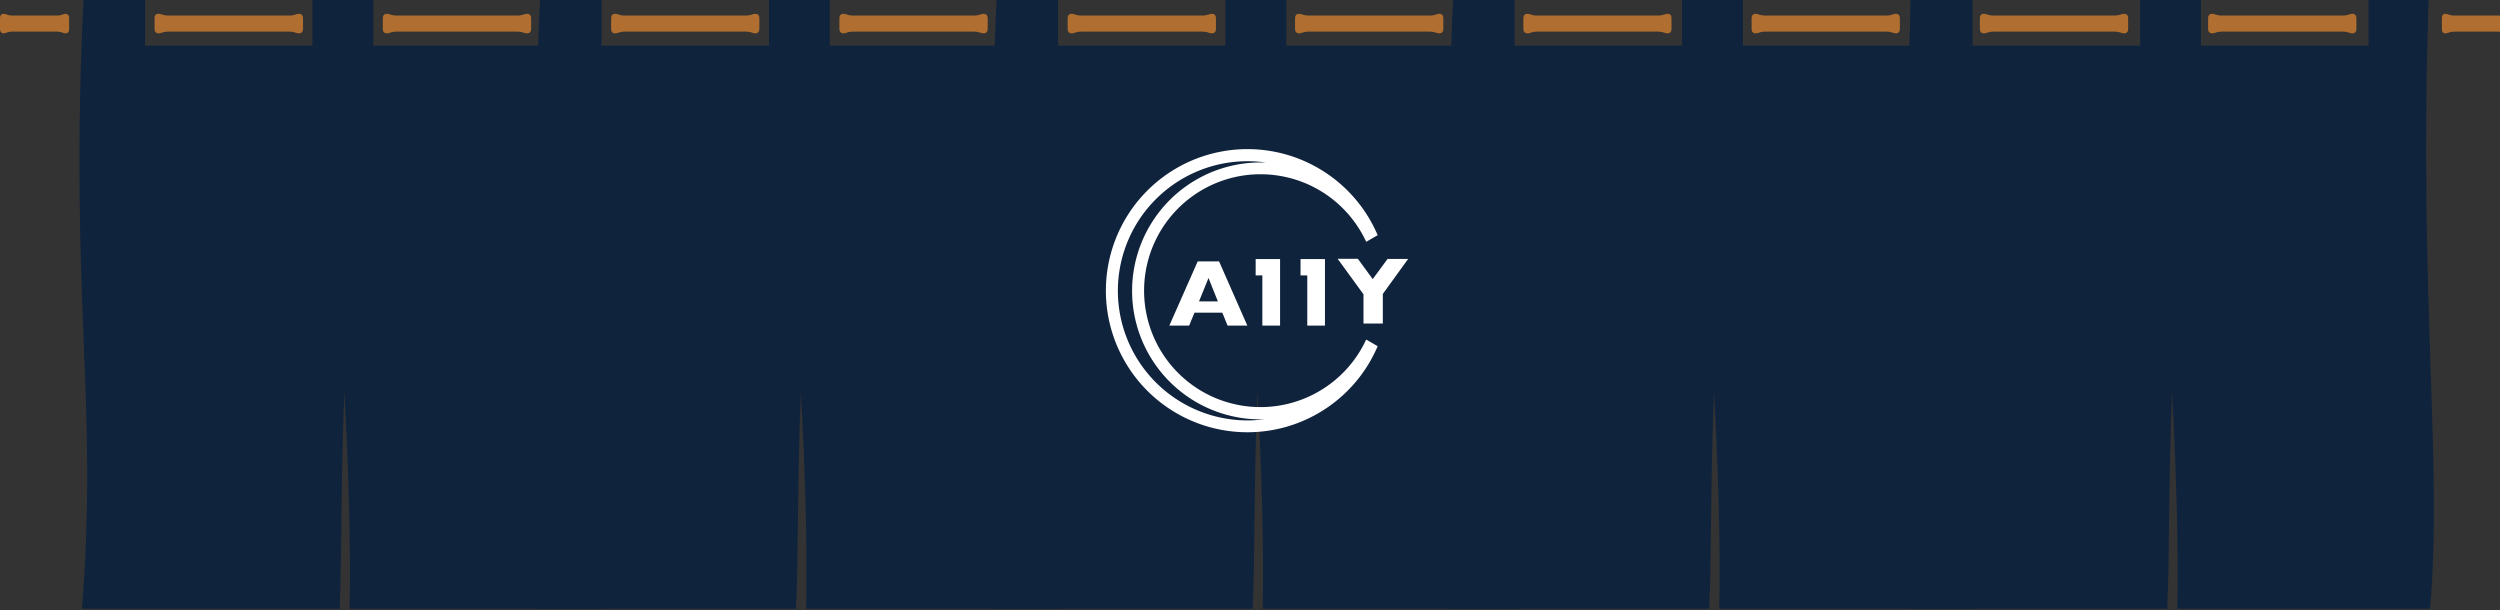 <svg width="729" height="178" xmlns="http://www.w3.org/2000/svg">
  <rect width="100%" height="100%" fill="#333333" stroke="none"/>
  <g fill="none" fill-rule="evenodd">
    <path d="M441.48 0h-17.56v13.31H375.1V0h-17.76v13.31h-48.8V0H290.6c-4.17 86.77 4.38 116.26-.44 177.5h151.77c3.71-42.6-3.3-89.36-.45-177.5z"/>
    <path d="M441.48 0h-17.56v13.31H375.1V0h-17.76v13.31h-48.8V0H290.6c-4.17 86.77 4.38 116.26-.44 177.5h75.12c.72-16.29.3-35.76 1.4-63.18 1.23 23.2 1.88 44.79 1.53 63.18h73.72c3.71-42.6-3.3-89.36-.45-177.5z" fill="#10233D" fill-rule="nonzero"/>
    <path d="M308.35 0h-17.6v13.31h-48.78V0h-17.74v13.31H175.4V0h-17.94c-4.16 86.77 4.37 116.26-.44 177.5h151.76c3.72-42.6-3.3-89.36-.44-177.5z"/>
    <path d="M308.35 0h-17.6v13.31h-48.78V0h-17.74v13.31H175.4V0h-17.94c-4.16 86.77 4.37 116.26-.44 177.5h75.12c.73-16.29.31-35.76 1.4-63.18 1.24 23.2 1.89 44.79 1.54 63.18h73.7c3.72-42.6-3.3-89.36-.44-177.5z" fill="#10233D" fill-rule="nonzero"/>
    <path d="M175.22 0h-17.55v13.31h-48.82V0H91.1v13.31H42.3V0H24.34c-4.16 86.77 4.38 116.26-.44 177.5h151.77c3.71-42.6-3.3-89.36-.45-177.5z"/>
    <path d="M175.22 0h-17.55v13.31h-48.82V0H91.1v13.31H42.3V0H24.34c-4.16 86.77 4.38 116.26-.44 177.5h75.13c.71-16.29.3-35.76 1.39-63.18 1.23 23.2 1.88 44.79 1.53 63.18h73.72c3.71-42.6-3.3-89.36-.45-177.5z" fill="#10233D" fill-rule="nonzero"/>
    <path d="M574.61 0h-17.57v13.31h-48.8V0h-17.75v13.31h-48.82V0h-17.94c-4.16 86.77 4.37 116.26-.44 177.5h151.76c3.72-42.6-3.3-89.36-.44-177.5z"/>
    <path d="M574.61 0h-17.57v13.31h-48.8V0h-17.75v13.31h-48.82V0h-17.94c-4.16 86.77 4.37 116.26-.44 177.5h75.12c.72-16.29.31-35.76 1.4-63.18 1.24 23.2 1.92 44.79 1.53 63.18h73.71c3.72-42.6-3.3-89.36-.44-177.5z" fill="#10233D" fill-rule="nonzero"/>
    <path d="M708.18 0h-17.52v13.31H641.8V0h-17.75v13.31h-48.82V0h-17.93c-4.17 86.77 4.36 116.26-.46 177.5h151.78c3.72-42.6-3.3-89.36-.45-177.5z"/>
    <path d="M708.18 0h-17.52v13.31H641.8V0h-17.75v13.31h-48.82V0h-17.93c-4.17 86.77 4.36 116.26-.46 177.5h75.13c.72-16.29.31-35.76 1.4-63.18 1.23 23.2 1.88 44.79 1.54 63.18h73.7c3.73-42.6-3.3-89.36-.44-177.5z" fill="#10233D" fill-rule="nonzero"/>
    <path d="M401.43 100.78l-1.54-.9-1.23-.7-.28-.17a33.95 33.95 0 110-28.5l.28-.16 3.07-1.77a41.28 41.28 0 100 32.37l-.3-.17zm-75.46-16a37.82 37.82 0 0143.04-37.41h-1.43a37.46 37.46 0 000 74.92c.48 0 .94 0 1.43-.06a37.82 37.82 0 01-43.04-37.47v.02z" fill="#FFF" fill-rule="nonzero"/>
    <path d="M363.72 94.94h-5.76l-1.53-3.76h-8.12l-1.55 3.76h-5.78l8.27-18.72h6.23l8.24 18.72zm-8.59-7.05l-2.73-6.83-2.77 6.83h5.5zM410.61 75.51l-7.38 10.2v8.63h-5.64v-8.52l-7.53-10.35h5.9l4.32 5.92 4.33-5.88zM368.1 94.94V80.3h-1.95v-4.76h7.12v19.41zM381.2 94.94V80.3h-1.96v-4.76h7.12v19.41z" fill="#FFF" fill-rule="nonzero"/>
    <path d="M350.89 9.23c1.46.1 1.8.55 2.62.49.81-.06 1.06-.68 1.06-1.32V5.35c0-.64-.25-1.27-1.06-1.31-.82-.05-1.16.38-2.62.49H315c-1.45-.1-1.79-.55-2.6-.5-.82.06-1.07.68-1.07 1.32V8.4c0 .64.25 1.27 1.07 1.32.81.05 1.15-.39 2.6-.49.56-.03 35.34-.03 35.89 0zM16.87 9.23c1.32.1 1.62.55 2.35.49.74-.06.94-.68.94-1.32V5.35c0-.64-.22-1.27-.94-1.31-.71-.05-1.03.38-2.35.49H3.31C2 4.43 1.7 3.98.94 4.03.2 4.1 0 4.7 0 5.36V8.4c0 .64.22 1.27.94 1.32.73.05 1.04-.39 2.35-.49.47-.03 13.1-.03 13.58 0zM284.33 9.23c1.46.1 1.8.55 2.61.49.82-.06 1.07-.68 1.07-1.32V5.35c0-.64-.25-1.27-1.07-1.31-.82-.05-1.15.38-2.61.49h-35.9c-1.45-.1-1.78-.55-2.6-.5-.82.06-1.06.68-1.06 1.32V8.4c0 .64.24 1.27 1.06 1.32.82.05 1.15-.39 2.6-.49.55-.03 35.35-.03 35.9 0zM217.76 9.23c1.46.1 1.8.55 2.62.49.83-.06 1.05-.68 1.05-1.32V5.35c0-.64-.23-1.27-1.05-1.31-.82-.05-1.16.38-2.62.49h-35.88c-1.46-.1-1.8-.55-2.61-.5-.82.06-1.06.68-1.06 1.32V8.4c0 .64.23 1.27 1.06 1.32.83.05 1.15-.39 2.6-.49.55-.03 35.35-.03 35.9 0zM151.2 9.23c1.46.1 1.79.55 2.6.49.83-.06 1.07-.68 1.07-1.32V5.35c0-.64-.24-1.27-1.06-1.31-.82-.05-1.15.38-2.6.49h-35.9c-1.46-.1-1.8-.55-2.61-.5-.82.06-1.07.68-1.07 1.32V8.4c0 .64.25 1.27 1.07 1.32.82.05 1.15-.39 2.61-.49.55-.03 35.35-.03 35.9 0zM84.69 9.23c1.45.1 1.78.55 2.6.49.82-.06 1.07-.68 1.07-1.32V5.35c0-.64-.25-1.27-1.07-1.31-.82-.05-1.2.38-2.6.49h-35.9c-1.5-.1-1.84-.55-2.68-.5-.85.06-1.04.67-1.04 1.32V8.4c0 .64.25 1.27 1.06 1.32.82.05 1.16-.39 2.62-.49.55-.03 35.33-.03 35.94 0zM381.31 9.23c-1.46.1-1.79.55-2.6.49-.82-.06-1.07-.68-1.07-1.32V5.35c0-.64.25-1.27 1.06-1.31.82-.05 1.15.38 2.61.49h35.89c1.46-.1 1.8-.55 2.61-.5.82.06 1.07.68 1.07 1.32V8.4c0 .64-.25 1.27-1.07 1.32-.81.05-1.15-.39-2.61-.49-.55-.03-35.33-.03-35.89 0zM715.33 9.23c-1.3.1-1.61.55-2.34.49-.74-.06-.94-.68-.94-1.32V5.35c0-.64.21-1.27.94-1.31.72-.05 1.03.38 2.34.49h13.57c1.31-.1 1.6-.55 2.35-.5.74.06.94.68.94 1.32V8.4c0 .64-.23 1.27-.94 1.32-.72.05-1.04-.39-2.35-.49a1087 1087 0 00-13.57 0zM447.9 9.23c-1.46.1-1.8.55-2.61.49-.82-.06-1.07-.68-1.07-1.32V5.35c0-.64.25-1.27 1.07-1.31.81-.05 1.15.38 2.6.49h35.89c1.46-.1 1.8-.55 2.62-.5.81.06 1.01.67 1.01 1.32V8.4c0 .64-.24 1.27-1.06 1.32-.82.05-1.16-.39-2.62-.49-.51-.03-35.3-.03-35.84 0zM514.45 9.23c-1.46.1-1.8.55-2.62.49-.82-.06-1.06-.68-1.06-1.32V5.35c0-.64.24-1.27 1.06-1.31.82-.05 1.16.38 2.62.49h35.88c1.45-.1 1.8-.55 2.61-.5.82.06 1.06.68 1.06 1.32V8.4c0 .64-.24 1.27-1.06 1.32-.82.05-1.16-.39-2.6-.49-.56-.03-35.35-.03-35.9 0zM581 9.23c-1.45.1-1.79.55-2.6.49-.83-.06-1.07-.68-1.07-1.32V5.35c0-.64.24-1.27 1.06-1.31.82-.05 1.16.38 2.62.49h35.89c1.45-.1 1.78-.55 2.6-.5.82.06 1.07.68 1.07 1.32V8.4c0 .64-.25 1.27-1.07 1.32-.82.05-1.15-.39-2.6-.49-.58-.03-35.35-.03-35.9 0zM647.57 9.23c-1.46.1-1.79.55-2.61.49-.83-.06-1.07-.68-1.07-1.32V5.35c0-.64.25-1.27 1.07-1.31.81-.05 1.15.38 2.61.49h35.89c1.46-.1 1.79-.55 2.6-.5.82.06 1.07.68 1.07 1.32V8.4c0 .64-.24 1.27-1.06 1.32-.83.05-1.15-.39-2.61-.49-.55-.03-35.34-.03-35.89 0z" fill="#B06F30" fill-rule="nonzero"/>
  </g>
</svg>
